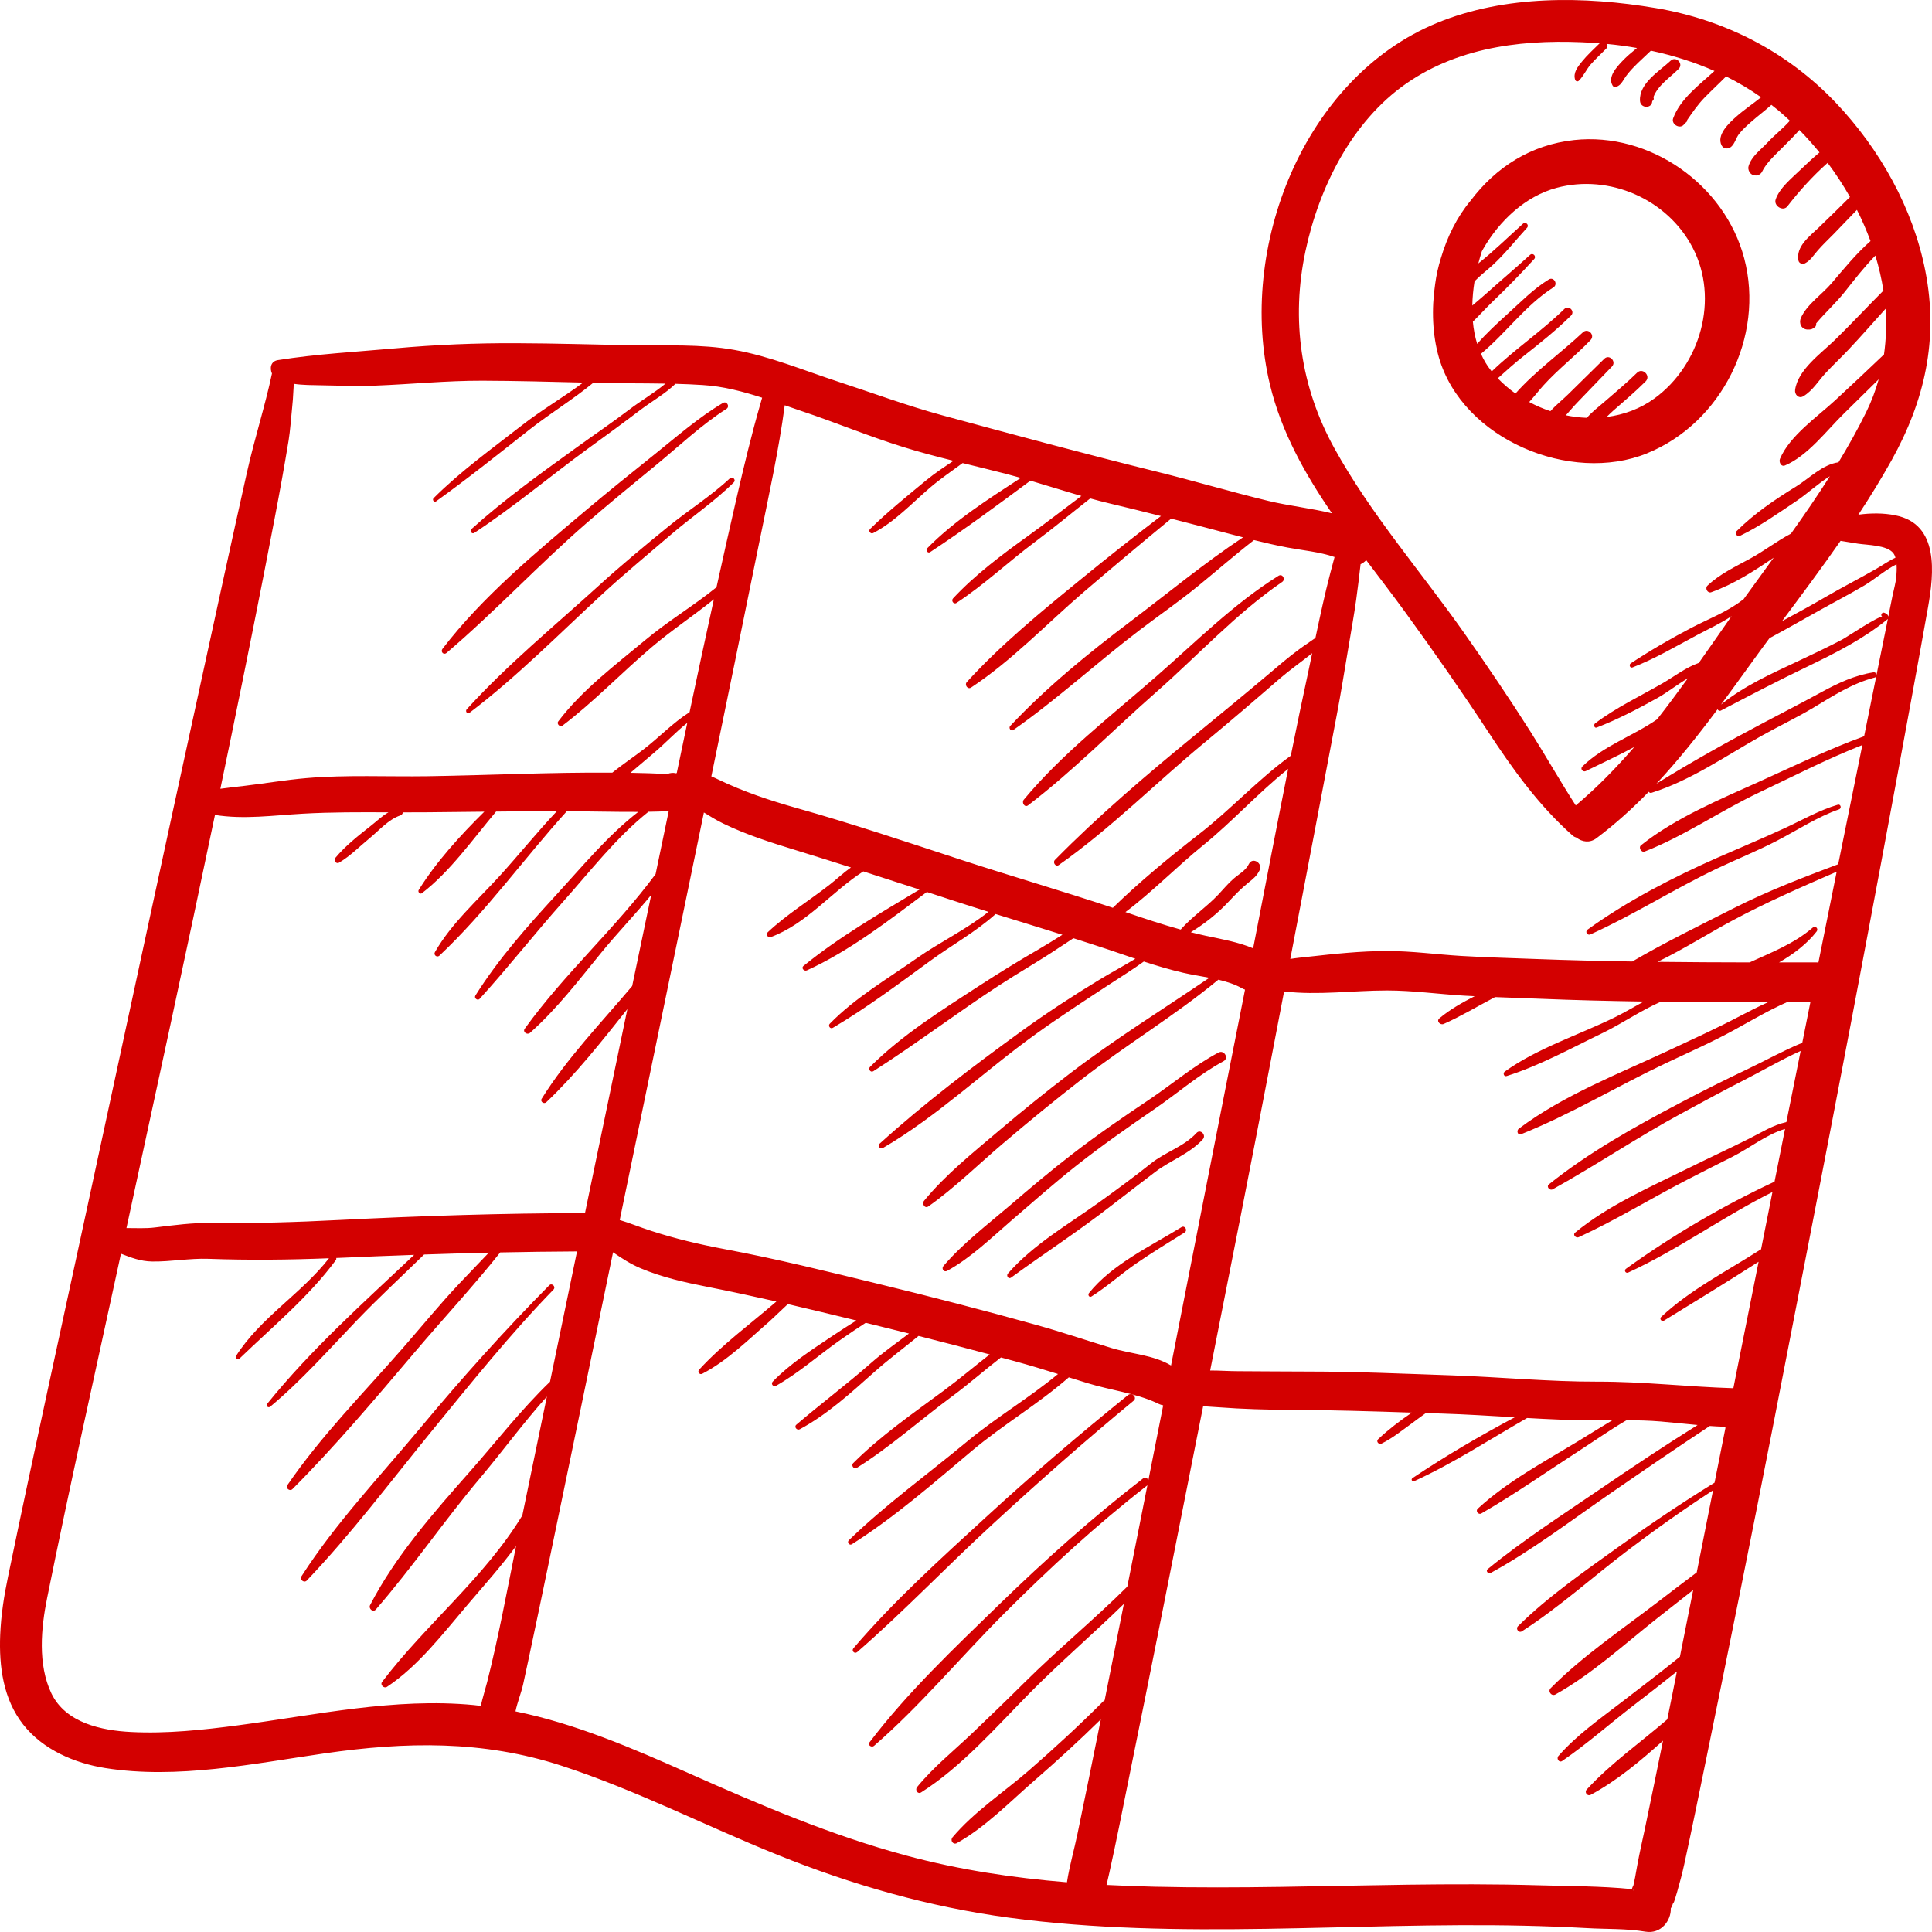 <svg xmlns="http://www.w3.org/2000/svg" width="48" height="48" viewBox="0 0 48 48">
    <path fill="#D30000" fill-rule="evenodd" d="M36.634 6.992l.007-.009c.136-.142.29-.257.434-.388.305-.277.582-.629.863-.936.062-.068-.032-.162-.1-.101-.365.328-.723.68-1.105.983l-.004.003c.025-.095.05-.189.08-.278.001-.007.004-.013.006-.02l.034-.062c.399-.694 1.046-1.31 1.827-1.518 1.304-.348 2.747.277 3.376 1.484.667 1.278.194 2.917-.945 3.747-.356.26-.766.409-1.192.463.053-.052.106-.104.16-.152.274-.24.552-.474.81-.732.138-.138-.074-.352-.213-.215-.26.256-.54.487-.815.726-.143.122-.305.247-.432.394-.176-.007-.35-.028-.522-.063.095-.104.184-.213.272-.304l.873-.907c.12-.126-.066-.316-.19-.193l-.898.883c-.132.13-.303.265-.44.418-.182-.06-.36-.136-.527-.227.125-.138.24-.287.353-.412.363-.402.796-.734 1.17-1.126.122-.126-.062-.312-.19-.193-.536.504-1.177.958-1.675 1.52-.158-.112-.306-.239-.439-.378.208-.186.414-.374.636-.548.408-.322.813-.643 1.184-1.011.106-.106-.057-.27-.164-.166-.575.563-1.237 1.004-1.806 1.554l-.025-.03c-.1-.125-.179-.263-.243-.408.625-.517 1.11-1.212 1.8-1.65.122-.079.01-.273-.114-.197-.385.235-.696.56-1.03.861-.26.236-.52.475-.75.74-.055-.177-.09-.362-.107-.552.171-.167.332-.346.496-.504.355-.339.697-.69 1.027-1.052.063-.07-.033-.167-.103-.103-.362.331-.738.646-1.103.974-.105.093-.219.187-.331.284.004-.201.023-.403.055-.6zm4.287 4.27c1.846-.748 2.928-2.892 2.414-4.843-.484-1.84-2.35-3.142-4.225-2.94-1.075.117-1.943.67-2.578 1.512-.331.397-.576.89-.731 1.414-.067.214-.116.432-.145.652-.094.63-.066 1.27.092 1.821.589 2.043 3.278 3.154 5.173 2.385zm-.277 35.415l.018-.09-.018.09zm6.47-32.36c-.013.161-.063.326-.095.484l-.104.517c-.019-.058-.03-.062-.09-.091-.066-.033-.119.058-.058.1-.069-.047-.894.51-1.008.568-.359.188-.725.361-1.093.534-.664.312-1.333.61-1.908 1.076.25-.336.495-.676.74-1.015.153-.213.309-.425.465-.636l.056-.03c.399-.214.792-.441 1.187-.66.371-.208.75-.403 1.115-.62.245-.145.519-.384.798-.525.008.11.001.222-.005.299zm-.491 2.446c-.005-.034-.035-.066-.08-.059-.466.074-.876.267-1.288.491-.472.258-.948.503-1.424.754-.905.477-1.807.98-2.677 1.521.542-.58 1.039-1.206 1.518-1.848.013.029.05.05.083.032.716-.375 1.43-.748 2.16-1.098.696-.336 1.381-.682 1.985-1.175l.004-.004c-.093.462-.186.924-.281 1.386zm-.033.164l-.276 1.365c-.879.32-1.726.73-2.577 1.115-.991.447-2.109.91-2.965 1.592-.073.057.006.19.09.157.984-.384 1.891-1.017 2.85-1.47.841-.399 1.687-.833 2.558-1.176l-.6 2.962c-.879.33-1.749.663-2.591 1.09-.837.425-1.708.848-2.525 1.326-.79-.012-1.579-.031-2.368-.061-.629-.024-1.258-.04-1.885-.077-.615-.037-1.226-.123-1.843-.122-.652 0-1.302.07-1.949.142-.148.016-.301.03-.452.055.387-2.021.772-4.042 1.155-6.064.1-.523.183-1.049.272-1.574.07-.421.163-.94.209-1.28.04-.296.078-.592.11-.889.05-.023.097-.056.14-.101.327.433.657.862.97 1.293.71.977 1.401 1.967 2.064 2.977.615.936 1.256 1.83 2.096 2.574.029.025.06.04.094.05.14.108.328.14.496.015.468-.352.897-.74 1.3-1.155.013.022.038.036.069.026.975-.307 1.828-.907 2.714-1.405.43-.242.876-.452 1.3-.705.491-.294.972-.61 1.532-.754.018-.005.03-.014.036-.026l-.024.12zm-1.412 6.986l-.044-.002H44.2c.365-.208.695-.462.934-.768.053-.069-.029-.155-.096-.097-.472.406-1.03.617-1.57.865-.762-.001-1.524-.005-2.286-.014.645-.313 1.264-.708 1.88-1.037.837-.448 1.703-.826 2.57-1.202-.15.752-.302 1.503-.454 2.255zm-.401 1.995c-.47.192-.919.445-1.377.662-.562.267-1.117.545-1.666.835-1.122.591-2.259 1.224-3.252 2.02-.072.056.02.164.094.123 1.085-.602 2.116-1.3 3.209-1.891.502-.271 1.003-.547 1.512-.805.477-.241.949-.522 1.44-.742-.12.589-.237 1.178-.355 1.768-.333.072-.628.263-.935.416-.491.246-.99.476-1.482.72-.956.473-1.999.924-2.83 1.608-.07.056.018.147.087.115.9-.413 1.758-.94 2.638-1.397.397-.206.796-.407 1.194-.607.4-.202.845-.555 1.295-.685l-.261 1.31c-1.284.599-2.54 1.336-3.69 2.164-.057.04-.009.122.054.094 1.243-.57 2.359-1.389 3.584-2l-.283 1.423-.023.012c-.83.535-1.735.988-2.461 1.67-.047.045.014.125.07.091.787-.482 1.575-.966 2.353-1.464-.185.93-.37 1.859-.557 2.787l-.07.355c-1.13-.034-2.242-.166-3.375-.163-1.213.003-2.422-.116-3.634-.157-1.181-.04-2.37-.094-3.551-.094-.583 0-1.166-.007-1.749-.009-.228 0-.46-.018-.69-.017.509-2.565 1.015-5.13 1.507-7.698l.33-1.72c.838.1 1.714-.024 2.555-.024.644 0 1.282.091 1.924.129l.256.013c-.309.158-.609.325-.877.55-.084.07.023.176.106.14.427-.189.827-.432 1.24-.648l.038-.02c.373.015.748.027 1.122.042.858.035 1.714.056 2.572.069-.252.136-.497.284-.736.4-.885.432-1.915.763-2.717 1.34-.053.037-.024.133.046.111.82-.258 1.628-.704 2.402-1.078.438-.211.928-.549 1.427-.768.887.01 1.773.014 2.66.015-.232.104-.458.218-.685.337-.575.304-1.165.571-1.755.847-1.248.585-2.639 1.12-3.748 1.956-.061.045-.029.171.056.137 1.23-.492 2.393-1.195 3.591-1.762.574-.271 1.154-.526 1.711-.832.428-.235.85-.486 1.297-.683h.59l-.201 1.005zm-2.179 10.928c-.795.49-1.57 1.011-2.33 1.555-.865.622-1.795 1.26-2.555 2.013-.063.063.02.176.097.126.92-.59 1.755-1.347 2.629-2.01.69-.523 1.396-1.023 2.121-1.494l-.405 2.04c-.33.246-.656.497-.983.747-.885.678-1.858 1.334-2.646 2.129-.08.08.022.211.12.156.9-.503 1.702-1.24 2.511-1.88l.91-.715-.33 1.658c-.482.39-.975.765-1.466 1.142-.537.412-1.106.813-1.553 1.325-.055.063.016.176.094.123.617-.423 1.183-.926 1.776-1.383.36-.277.719-.555 1.074-.84-.07.355-.14.709-.213 1.062l-.025.127c-.668.577-1.407 1.094-2.002 1.743-.065.07.017.177.1.131.646-.348 1.236-.84 1.795-1.344-.148.726-.296 1.453-.448 2.178-.065.305-.135.61-.191.917l-.029.16c-.015.095-.041.222-.024.137l-.002.009c-.013.064-.028.127-.04.19-.018.032-.03.065-.04.097-.773-.078-1.57-.073-2.337-.096-1.078-.031-2.157-.028-3.235-.014-2.098.028-4.196.1-6.294.05-.397-.01-.792-.024-1.185-.044l.07-.304c.173-.779.327-1.563.485-2.346.544-2.671 1.074-5.346 1.602-8.02l.243-1.224c.123.011.247.016.364.025.61.047 1.22.063 1.832.066.997.004 1.993.035 2.99.068-.295.201-.577.415-.838.66-.06.057.016.143.084.11.272-.133.51-.329.755-.505.036-.025.184-.14.346-.254l.377.012c.611.019 1.222.058 1.832.093-.87.464-1.727.964-2.541 1.511-.047.032-.007.098.044.075.972-.444 1.873-1.035 2.803-1.568.526.03 1.054.054 1.581.058.18.001.359 0 .537-.002-.286.17-.567.348-.852.521-.847.514-1.758 1-2.492 1.676-.063.059.018.16.09.118.835-.48 1.631-1.043 2.441-1.565.372-.24.733-.495 1.114-.72l.052-.03c.284 0 .569.007.854.031.304.026.608.06.912.087-.812.509-1.612 1.037-2.404 1.58-.947.647-1.924 1.273-2.813 2.001-.055.045.015.128.073.096 1.024-.56 1.966-1.28 2.926-1.943.836-.577 1.674-1.152 2.521-1.71.115.008.229.015.343.018.015.008.03.016.047.022l-.272 1.368zm-2.016 10.136h-.004c.006-.025.012-.05.02-.075l-.016.075zm-13.175-4.7c-.594.595-1.212 1.164-1.845 1.715-.622.54-1.367 1.03-1.897 1.661-.065.077.015.195.109.143.702-.391 1.316-1.024 1.921-1.55.567-.492 1.119-.998 1.654-1.523l-.005.027c-.189.939-.379 1.878-.574 2.815-.082.395-.2.802-.262 1.205-1.341-.11-2.669-.308-3.981-.661-1.87-.502-3.651-1.265-5.418-2.05-1.393-.619-2.81-1.231-4.302-1.535.047-.229.143-.457.193-.685.048-.216.094-.433.14-.65.168-.79.333-1.581.497-2.372.534-2.566 1.063-5.132 1.594-7.699.217.15.438.293.69.399.534.224 1.098.35 1.664.461.57.112 1.137.235 1.704.363-.643.557-1.345 1.066-1.919 1.693-.05.055.013.136.077.102.623-.323 1.142-.844 1.67-1.301.006-.007.231-.22.457-.43.569.132 1.136.269 1.703.407-.201.126-.401.254-.599.387-.51.342-1.05.688-1.48 1.133-.053.054.014.14.08.104.554-.312 1.044-.747 1.563-1.115.22-.156.443-.306.668-.452.359.088.718.177 1.075.267-.319.24-.645.47-.946.735-.603.53-1.245 1.01-1.854 1.531-.063.055.017.15.086.113.689-.37 1.279-.913 1.861-1.43.353-.314.729-.592 1.09-.889.59.15 1.18.302 1.769.46-.378.292-.743.603-1.129.889-.77.57-1.582 1.13-2.263 1.81-.06.059.017.163.09.118.832-.52 1.573-1.19 2.362-1.772.42-.31.807-.654 1.218-.97.115.03.23.061.344.093.361.098.718.207 1.074.318-.72.598-1.533 1.075-2.255 1.674-.98.814-2.027 1.569-2.943 2.457-.05.049.015.137.075.099 1.06-.67 2.024-1.516 2.983-2.321.773-.649 1.65-1.163 2.408-1.826l.471.146c.567.174 1.171.242 1.71.488.057.031.112.051.164.062l-.368 1.86c-.02-.053-.077-.087-.134-.043-1.248.964-2.428 2.018-3.561 3.118-1.115 1.084-2.291 2.195-3.234 3.438-.052.069.054.136.112.087 1.156-1.001 2.155-2.21 3.238-3.292 1.125-1.125 2.293-2.2 3.547-3.176l.008-.008-.499 2.517v.001c-.825.82-1.724 1.558-2.55 2.378-.431.429-.868.85-1.308 1.27-.458.436-.965.842-1.366 1.334-.056.069.016.186.101.132 1.01-.64 1.87-1.63 2.707-2.478.753-.762 1.564-1.458 2.33-2.205l-.478 2.396c-.013.006-.026.015-.037.027zm-15.462.11l-.171-.02c-1.968-.188-3.912.245-5.852.502-.875.116-1.78.212-2.664.167-.732-.036-1.625-.223-1.98-.957-.346-.722-.257-1.633-.108-2.369.568-2.817 1.2-5.623 1.808-8.432l.027-.125c.243.094.483.19.774.194.466.007.93-.083 1.399-.067 1.002.036 1.995.026 2.996-.014-.688.884-1.708 1.478-2.31 2.429-.033.053.041.107.085.065.81-.782 1.72-1.532 2.392-2.443.015-.02.017-.04.013-.058l.058-.002c.627-.028 1.253-.053 1.877-.075-1.259 1.19-2.55 2.337-3.648 3.697-.043.052.021.117.073.074.78-.649 1.455-1.416 2.157-2.148.538-.561 1.11-1.088 1.666-1.632.537-.018 1.072-.034 1.608-.046-.24.254-.484.504-.724.758-.494.523-.948 1.081-1.422 1.623-.969 1.11-2.026 2.175-2.86 3.396-.051.077.063.16.126.098 1.073-1.076 2.066-2.255 3.05-3.415.698-.823 1.44-1.62 2.113-2.466.636-.013 1.271-.022 1.908-.025l-.671 3.238c-.712.686-1.332 1.484-1.98 2.22-.902 1.02-1.861 2.11-2.49 3.329-.044.087.071.191.142.11.917-1.054 1.707-2.22 2.61-3.29.546-.65 1.064-1.36 1.64-2l-.61 2.952c-.94 1.549-2.399 2.706-3.485 4.138-.054.072.05.169.121.122.784-.52 1.406-1.34 2.014-2.053.402-.472.823-.942 1.194-1.446-.227 1.129-.437 2.267-.718 3.38-.052.202-.114.393-.158.592zM5.341 20.247c.72.116 1.447.01 2.183-.031.706-.04 1.418-.037 2.127-.034-.16.09-.281.213-.446.342-.308.243-.616.483-.87.786-.054.064.014.168.092.121.277-.165.499-.394.747-.598.242-.198.475-.473.772-.574.04-.014.059-.044.062-.076.209 0 .417 0 .625-.002l1.4-.015c-.6.592-1.197 1.249-1.63 1.945-.03.047.033.118.08.08.707-.544 1.257-1.333 1.842-2.028.465-.005.93-.009 1.396-.01h.115c-.489.517-.935 1.074-1.415 1.602-.553.608-1.203 1.18-1.616 1.901-.04.072.053.142.112.087 1.164-1.095 2.097-2.408 3.167-3.59.59.004 1.183.021 1.773.018-.76.591-1.382 1.347-2.032 2.056-.722.786-1.443 1.598-2.013 2.505-.042.065.053.14.105.083.715-.785 1.37-1.624 2.077-2.417.678-.761 1.318-1.593 2.116-2.23.168-.003.337-.007.504-.015l-.02.096-.306 1.468c-.996 1.348-2.271 2.478-3.252 3.842-.057.082.064.161.131.102.662-.586 1.214-1.31 1.773-1.994.4-.49.839-.944 1.239-1.432l-.473 2.263c-.766.91-1.62 1.79-2.247 2.798-.046.072.054.144.114.088.732-.694 1.377-1.512 2.014-2.314l-.966 4.649-.087.42c-2.046.002-4.077.069-6.122.172-1.052.054-2.104.086-3.158.072-.473-.006-.936.056-1.404.113-.23.029-.47.014-.708.015.74-3.42 1.484-6.839 2.199-10.264zm.404-1.953c.37-1.804.734-3.61 1.079-5.418.123-.641.24-1.285.346-1.93.042-.26.057-.524.085-.786.017-.15.026-.284.039-.529l.004-.095c.23.034.461.032.702.037.44.008.879.025 1.319.008.894-.034 1.777-.125 2.673-.122.832.003 1.665.025 2.497.046-.494.367-1.031.68-1.517 1.058-.747.583-1.527 1.142-2.2 1.814-.04.04.013.114.06.08.794-.57 1.56-1.183 2.327-1.787.513-.402 1.076-.745 1.58-1.159.596.015 1.197.01 1.795.02-.279.232-.623.433-.893.64-.439.334-.893.64-1.339.963-.883.637-1.782 1.281-2.592 2.013-.05.044.015.13.072.093.975-.641 1.877-1.401 2.82-2.09.442-.32.88-.64 1.314-.97.279-.21.61-.397.865-.644.225.006.451.015.676.03.51.031.997.16 1.478.315l-.038.134c-.229.79-.419 1.587-.604 2.388-.168.728-.33 1.457-.492 2.187-.572.463-1.207.841-1.772 1.314-.742.618-1.574 1.243-2.16 2.02-.046.06.044.15.104.105.782-.592 1.474-1.32 2.224-1.955.494-.42 1.036-.778 1.539-1.185-.205.934-.407 1.87-.604 2.805-.415.263-.751.622-1.142.923-.247.19-.523.375-.777.579-1.526-.011-3.063.065-4.58.089-1.004.015-2.03-.038-3.029.048-.508.044-1.015.13-1.52.19-.207.025-.409.045-.609.074l.27-1.303zm24.232 4.96c-.132-.029-.262-.06-.392-.093.345-.211.668-.466.943-.762.158-.168.308-.325.488-.47.117-.092.212-.168.278-.307.087-.18-.178-.337-.265-.157-.079.165-.249.252-.382.367-.138.12-.252.26-.377.393-.294.311-.653.55-.937.87-.451-.125-.893-.271-1.34-.424l-.032-.01c.677-.51 1.282-1.134 1.935-1.663.726-.589 1.374-1.31 2.108-1.895-.297 1.484-.58 2.972-.87 4.458-.366-.155-.775-.226-1.157-.308zM16.58 19.23c-.305-.015-.61-.025-.916-.03.196-.163.386-.33.57-.484.293-.245.546-.523.841-.756l-.261 1.245-.017.007c-.075-.019-.149-.01-.217.018zm.609 2.406l.299-1.45c.156.097.311.192.478.273.578.282 1.196.477 1.81.665.456.14.911.283 1.366.428-.183.128-.352.289-.52.42-.507.398-1.077.747-1.547 1.189-.052.048.001.148.07.123.898-.332 1.516-1.128 2.304-1.634l1.396.451c-.98.59-2.001 1.179-2.883 1.898-.065.054.019.14.084.11 1.063-.483 2.042-1.244 2.982-1.948l.646.211c.294.096.588.19.884.282-.543.435-1.22.76-1.774 1.149-.734.516-1.538.985-2.169 1.632-.05.052.015.139.077.101.837-.495 1.632-1.09 2.418-1.663.542-.396 1.128-.717 1.626-1.164.553.172 1.107.341 1.66.515-.2.125-.402.251-.606.37-.495.286-.977.583-1.458.895-.936.609-1.921 1.222-2.717 2.018-.053.053.016.149.082.107 1.057-.674 2.062-1.438 3.112-2.124.495-.323 1.008-.613 1.499-.943.108-.073.235-.151.36-.237.299.095.596.191.894.29.216.073.431.148.646.22-.304.185-.62.354-.895.521-.658.4-1.3.819-1.924 1.27-1.21.877-2.428 1.8-3.537 2.805-.059.053.016.145.081.107 1.356-.79 2.516-1.907 3.788-2.823.6-.433 1.221-.836 1.84-1.242.27-.177.572-.364.857-.569.323.105.649.203.983.28.2.046.423.08.645.123-1.16.79-2.35 1.524-3.466 2.379-.595.456-1.18.926-1.752 1.412-.644.547-1.331 1.094-1.87 1.75-.06.072.018.203.107.14.656-.463 1.237-1.04 1.849-1.56.638-.544 1.286-1.075 1.948-1.589 1.11-.862 2.323-1.588 3.407-2.484.208.049.408.112.58.209.027.016.055.028.083.038-.008.034-.014.069-.02.103-.612 3.077-1.212 6.157-1.818 9.235-.443-.266-.998-.286-1.484-.435-.629-.192-1.251-.403-1.885-.579-1.282-.356-2.57-.69-3.864-1.004-1.281-.312-2.563-.631-3.859-.873-.618-.116-1.23-.26-1.827-.455-.28-.09-.527-.193-.778-.268l1.792-8.675zm2.714-11.427c.849.283 1.676.63 2.53.895.415.13.836.24 1.257.345-.23.153-.46.304-.674.48-.471.388-.96.783-1.398 1.212-.054.053.014.135.077.102.531-.277.956-.736 1.406-1.123.26-.223.542-.413.815-.615.359.088.717.175 1.074.267.125.032.248.066.372.101-.815.532-1.65 1.06-2.325 1.748-.048.048.014.135.072.096.846-.558 1.673-1.167 2.491-1.775.423.124.844.258 1.267.38-.449.336-.891.68-1.347 1.008-.644.463-1.298.954-1.842 1.537-.054.057.016.158.086.112.682-.447 1.282-1.016 1.935-1.504.471-.352.924-.728 1.387-1.092.161.044.322.087.484.125.426.1.85.206 1.274.313-.679.517-1.348 1.045-2.009 1.586-.965.788-1.974 1.614-2.814 2.537-.064.07.02.194.105.138 1.007-.664 1.87-1.576 2.785-2.362.722-.62 1.451-1.23 2.186-1.835.503.129 1.005.26 1.508.393l.278.072c-.96.637-1.867 1.387-2.783 2.079-1.054.795-2.094 1.64-3.001 2.606-.048.05.016.145.078.101 1.093-.766 2.081-1.68 3.145-2.488.487-.37.992-.718 1.466-1.107.457-.373.901-.763 1.368-1.123.276.069.553.132.833.185.37.07.798.107 1.168.236-.036.13-.07.26-.104.389-.14.535-.256 1.078-.371 1.62-.13.095-.268.182-.4.28-.274.2-.533.425-.793.645-.596.504-1.202.997-1.805 1.494-1.195.981-2.39 1.994-3.476 3.099-.06.062.02.18.097.126 1.295-.91 2.427-2.058 3.648-3.065.624-.516 1.238-1.043 1.85-1.574.243-.21.53-.41.798-.625-.03.148-.061.296-.093.443-.152.7-.297 1.402-.438 2.104-.807.581-1.498 1.343-2.283 1.951-.73.567-1.468 1.176-2.139 1.828-1.256-.418-2.527-.786-3.785-1.197-1.348-.442-2.692-.894-4.058-1.278-.674-.19-1.336-.41-1.968-.716-.05-.025-.106-.05-.164-.074.4-1.94.799-3.88 1.192-5.822.224-1.105.486-2.288.632-3.398l.406.14zm12.53-3.965c.338-1.591 1.152-3.227 2.507-4.17 1.37-.951 3.052-1.113 4.67-1.008l.132.01c-.151.149-.309.292-.442.457-.102.127-.223.277-.166.449.013.038.06.053.09.024.12-.116.185-.277.294-.403.123-.14.26-.266.39-.397.035-.036.037-.08.02-.114.248.023.496.057.742.1-.13.107-.261.214-.375.337-.138.148-.355.384-.231.596.023.04.066.045.104.028.094-.042.127-.102.18-.187.07-.112.153-.207.245-.302.135-.14.283-.268.423-.405.542.116 1.074.281 1.58.504-.375.345-.85.69-1.027 1.176-.054.148.165.278.266.157.016-.024.036-.044.06-.06.015-.012.022-.033.022-.054.134-.194.263-.382.43-.555.175-.18.36-.35.537-.529.302.15.593.323.87.518-.202.163-.42.307-.615.48-.175.155-.505.456-.364.72.049.09.167.092.236.03.09-.079.119-.218.192-.314.085-.109.19-.204.293-.295.167-.148.347-.282.514-.432.063.05.126.099.187.15.092.079.183.16.272.244-.169.192-.377.35-.55.537-.172.186-.399.339-.476.59-.028.09.033.208.128.227.016.003.032.006.048.007.059.004.131-.037.157-.091.11-.234.358-.447.536-.63.133-.137.271-.266.393-.41.174.176.34.363.5.558-.171.144-.335.297-.496.452-.21.203-.496.432-.593.715-.056.16.184.311.291.172.292-.378.633-.756 1-1.08.202.27.388.553.555.848-.258.255-.515.51-.777.76-.225.215-.573.471-.503.82.015.074.106.1.165.067.14-.075.212-.204.317-.322.124-.143.263-.272.396-.408l.575-.597c.127.252.24.511.337.775-.358.316-.656.683-.965 1.046-.238.28-.612.523-.764.862-.058.133.01.286.166.291.083.003.124-.01.186-.064.023-.02.032-.057.027-.089.224-.267.484-.5.703-.774.248-.313.49-.627.768-.911.087.286.155.577.2.87-.404.405-.794.825-1.204 1.225-.34.332-.923.74-.99 1.243-.016.114.089.226.203.158.237-.142.371-.379.558-.581.187-.201.389-.388.576-.588.31-.328.606-.67.91-1.005.027.378.015.758-.039 1.135-.397.381-.8.756-1.203 1.13-.447.416-1.139.886-1.381 1.463-.032.075.024.207.125.164.568-.241 1.032-.867 1.468-1.293.287-.282.574-.563.86-.847-.078.276-.18.549-.311.816-.21.426-.442.84-.688 1.246-.397.053-.727.4-1.058.604-.524.322-1.035.668-1.473 1.105-.061.06.017.15.088.115.498-.239.945-.56 1.403-.866.254-.17.536-.434.825-.612-.307.485-.633.958-.966 1.426-.35.183-.662.429-1.01.618-.368.202-.756.382-1.065.674-.068.065.003.197.094.164.573-.206 1.063-.527 1.552-.859-.253.35-.508.698-.76 1.048-.008.002-.018.005-.027.012-.37.286-.833.462-1.245.676-.522.272-1.028.566-1.52.89-.05.032-.02.125.042.102.558-.216 1.064-.516 1.59-.797.286-.153.598-.294.873-.478-.027.04-.055.08-.084.119-.241.346-.484.696-.73 1.043-.32.111-.62.344-.9.506-.567.326-1.152.601-1.676.996-.046.035-.021.128.042.103.526-.205 1.02-.462 1.513-.737.233-.131.487-.332.75-.487-.25.345-.503.686-.765 1.02-.603.42-1.325.652-1.858 1.173-.06.06.016.147.086.113.398-.196.809-.384 1.205-.598-.45.52-.928 1.01-1.454 1.452-.387-.598-.737-1.22-1.118-1.822-.527-.831-1.08-1.646-1.645-2.45-1.072-1.525-2.335-2.97-3.237-4.607-.835-1.516-1.076-3.19-.716-4.888zm14.605 7.498c.024.03.042.07.054.114-.166.076-.318.185-.481.279-.411.236-.835.452-1.244.69-.36.21-.726.41-1.094.608.492-.66.985-1.32 1.456-1.996l.432.07c.223.035.722.033.877.235zm.054-.939c-.302-.06-.614-.058-.921-.016.29-.44.566-.888.823-1.348.827-1.484 1.172-3.01.842-4.7-.306-1.571-1.138-3.043-2.23-4.192C44.401 1.282 42.852.49 41.141.201c-1.78-.3-3.747-.329-5.445.371-3.302 1.361-4.966 5.588-4.143 8.99.283 1.17.864 2.208 1.54 3.191-.52-.127-1.07-.185-1.58-.308-.92-.223-1.827-.492-2.745-.719-1.79-.442-3.577-.924-5.358-1.408-.882-.24-1.733-.557-2.6-.84-.845-.277-1.691-.63-2.568-.785-.833-.149-1.684-.102-2.527-.116-.96-.016-1.92-.047-2.88-.05-1.011-.005-2.01.037-3.017.128-.97.087-1.95.139-2.913.292-.18.028-.208.199-.148.333-.17.806-.425 1.583-.62 2.45-.38 1.693-.746 3.39-1.116 5.084-.957 4.38-1.9 8.763-2.846 13.146C1.514 33.029.836 36.094.2 39.17c-.1.479-.174.95-.195 1.444-.032.787.074 1.6.572 2.233.491.624 1.274.959 2.036 1.08 1.79.285 3.689-.11 5.46-.366 2.008-.289 3.924-.328 5.874.307 1.84.599 3.58 1.494 5.374 2.217 1.85.745 3.763 1.292 5.739 1.558 4.233.57 8.543.106 12.796.201.525.012 1.05.031 1.574.06.478.028.98.007 1.451.088.389.066.641-.28.629-.58.044-.056.03-.08.078-.17-.032.066-.02.091.028-.065l.054-.18c.065-.227.126-.455.176-.685.186-.856.361-1.714.536-2.571.572-2.794 1.137-5.59 1.683-8.388.643-3.304 1.288-6.608 1.917-9.915.51-2.687 1.014-5.377 1.506-8.068.139-.76.278-1.521.413-2.282.15-.846.28-2.07-.809-2.284zM29.354 30.488c-.762.47-1.732.926-2.3 1.64-.034.044.01.117.063.083.393-.248.738-.563 1.12-.826.39-.268.794-.514 1.194-.764.083-.052.007-.185-.077-.133zM14.89 14.538c-1.104 1.005-2.29 1.977-3.296 3.086-.04.044.015.128.067.088 1.174-.889 2.233-1.966 3.316-2.963.548-.505 1.123-.977 1.688-1.463.513-.442 1.086-.824 1.566-1.302.064-.063-.032-.16-.098-.099-.474.444-1.037.794-1.54 1.206-.577.47-1.152.946-1.703 1.447zm13.273 20.264c.1-.081-.04-.22-.139-.14-1.205.972-2.384 1.98-3.525 3.028-1.133 1.04-2.295 2.087-3.295 3.26-.056.066.028.15.093.095 1.164-1.013 2.234-2.138 3.372-3.184 1.14-1.05 2.3-2.074 3.494-3.059zm1.564-6.654c-.311.34-.775.472-1.13.757-.415.331-.851.65-1.282.96-.782.563-1.632 1.043-2.275 1.777-.045.052.015.147.077.102.829-.605 1.699-1.17 2.506-1.8.357-.278.716-.55 1.075-.825.38-.29.86-.454 1.185-.813.096-.106-.06-.264-.156-.158zM13.751 32.04c.067-.07-.038-.175-.105-.107-1.113 1.124-2.167 2.3-3.18 3.516-1.007 1.211-2.123 2.383-2.977 3.715-.052.082.067.174.133.104 1.102-1.154 2.077-2.456 3.087-3.692.98-1.198 1.964-2.427 3.042-3.536zm-2.657-15.818c1.203-1.025 2.288-2.191 3.483-3.23.57-.494 1.154-.972 1.737-1.45.564-.464 1.12-.992 1.734-1.383.092-.059.009-.204-.086-.148-.6.354-1.146.835-1.69 1.27-.586.47-1.172.939-1.746 1.423-1.233 1.039-2.546 2.128-3.533 3.417-.055.072.03.162.1.101zm14.449 3.786c1.118-.853 2.122-1.88 3.18-2.81 1.032-.907 1.998-1.963 3.132-2.74.093-.063.01-.214-.089-.154-1.113.694-2.068 1.655-3.055 2.516-1.11.968-2.33 1.91-3.275 3.048-.06.071.021.206.107.14zm13.973 3.206c1.071-.483 2.07-1.124 3.133-1.63.5-.238 1.014-.443 1.507-.7.498-.258 1.005-.593 1.535-.776.07-.024.043-.136-.03-.115-.46.134-.898.388-1.333.588-.547.253-1.102.483-1.653.726-1.115.493-2.236 1.071-3.23 1.787-.073.052-.01.157.07.12zM23.53 31.575c.585-.32 1.093-.815 1.595-1.249.54-.465 1.072-.936 1.631-1.377.622-.49 1.272-.945 1.925-1.393.573-.393 1.105-.86 1.717-1.191.14-.076.016-.289-.124-.215-.614.325-1.151.786-1.728 1.173-.645.432-1.285.871-1.9 1.346-.53.408-1.043.84-1.55 1.276-.56.479-1.179.949-1.658 1.51-.055.065.014.163.092.12zM41.048 2.526l.002-.014.016-.014c.027-.024.026-.056.012-.083.11-.297.41-.484.627-.703.13-.131-.068-.33-.2-.203-.276.26-.785.554-.76.996.01.19.29.198.303.021z"/>
</svg>
